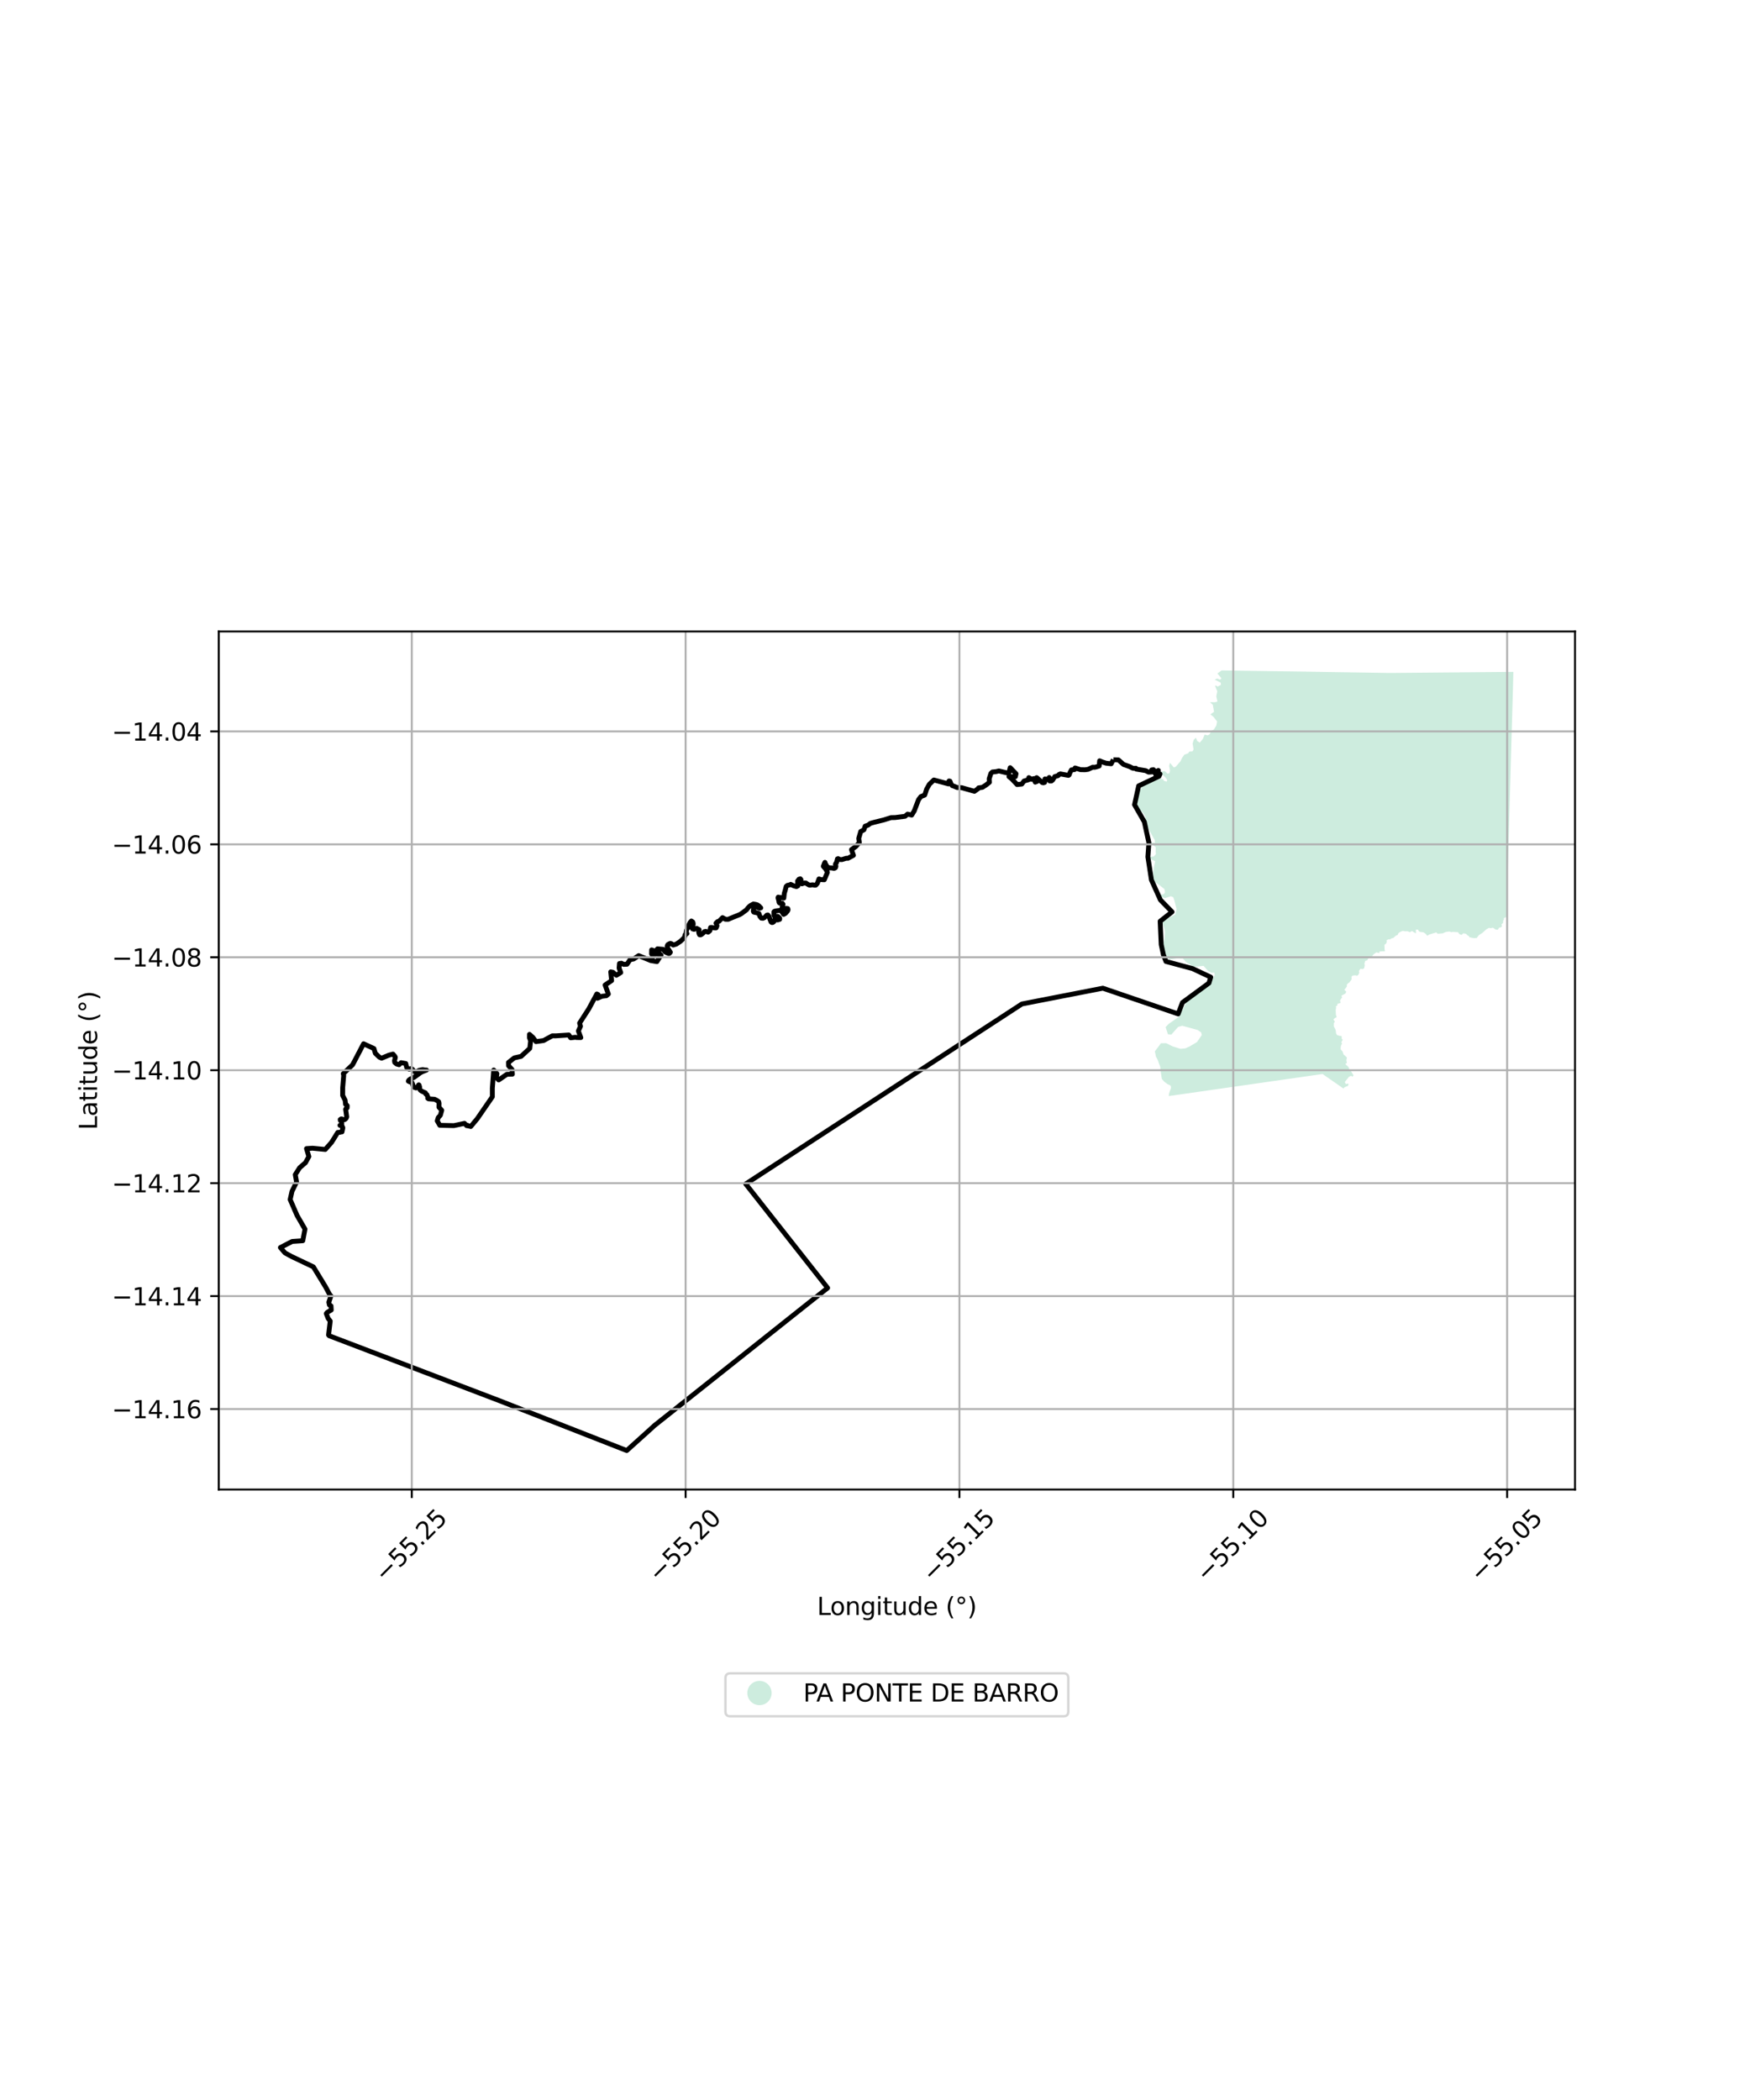 <?xml version="1.0" encoding="utf-8" standalone="no"?>
<!DOCTYPE svg PUBLIC "-//W3C//DTD SVG 1.1//EN"
  "http://www.w3.org/Graphics/SVG/1.1/DTD/svg11.dtd">
<svg xmlns:xlink="http://www.w3.org/1999/xlink" width="720pt" height="864pt" viewBox="0 0 720 864" xmlns="http://www.w3.org/2000/svg" version="1.1">
 <defs>
  <style type="text/css">*{stroke-linejoin: round; stroke-linecap: butt}</style>
 </defs>
 <g id="figure_1">
  <g id="patch_1">
   <path d="M 0 864 
L 720 864 
L 720 0 
L 0 0 
z
" style="fill: #ffffff"/>
  </g>
  <g id="axes_1">
   <g id="patch_2">
    <path d="M 90 612.848 
L 648 612.848 
L 648 259.792 
L 90 259.792 
z
" style="fill: #ffffff"/>
   </g>
   <g id="PatchCollection_1">
    <path d="M 502.63 275.84 
L 519.994 276.089 
L 534.068 276.285 
L 541.431 276.399 
L 541.678 276.412 
L 570.78 276.858 
L 573.774 276.861 
L 577.176 276.831 
L 581.917 276.789 
L 586.851 276.745 
L 592.316 276.697 
L 610.418 276.536 
L 611.024 276.53 
L 622.636 276.43 
L 622.464 283.523 
L 622.453 283.687 
L 621.554 314.81 
L 621.465 318.235 
L 619.799 377.442 
L 619.504 377.356 
L 618.723 377.756 
L 618.774 378.388 
L 618.437 378.773 
L 618.452 379.672 
L 617.777 380.277 
L 617.976 381.103 
L 617.492 381.537 
L 616.683 381.723 
L 616.299 382.516 
L 615.317 382.425 
L 614.285 381.697 
L 613.301 381.878 
L 612.566 381.761 
L 611.436 382.424 
L 610 383.742 
L 608.429 384.769 
L 607.56 385.913 
L 606.433 385.983 
L 605.302 385.765 
L 604.501 385.586 
L 604.378 385.151 
L 603.788 384.85 
L 603.16 384.178 
L 603.143 384.177 
L 602.024 383.987 
L 601.326 384.657 
L 600.468 384.334 
L 599.86 383.522 
L 599.132 383.499 
L 598.442 383.446 
L 597.589 383.406 
L 597.098 383.523 
L 596.437 383.26 
L 595.389 383.331 
L 594.692 383.497 
L 593.589 383.991 
L 591.499 384.166 
L 590.945 383.617 
L 589.146 384.147 
L 588.089 384.476 
L 587.188 385.011 
L 586.562 384.196 
L 585.629 383.567 
L 584.351 383.443 
L 583.744 383.128 
L 583.435 382.485 
L 582.523 382.473 
L 582.544 384.008 
L 581.482 383.428 
L 580.974 383.025 
L 580.044 383.542 
L 579.133 383.148 
L 578.1 383.176 
L 577.098 383.001 
L 576.015 383.452 
L 575.335 383.93 
L 575.053 384.666 
L 574.193 385.034 
L 573.322 385.853 
L 572.195 386.19 
L 571.974 386.525 
L 571.369 386.426 
L 570.443 386.857 
L 570.561 387.481 
L 570.307 388.177 
L 569.607 388.737 
L 569.64 389.651 
L 569.662 390.639 
L 569.856 391.359 
L 568.725 391.397 
L 567.578 391.477 
L 567.445 392.137 
L 566.236 391.813 
L 565.822 392.162 
L 565.164 392.598 
L 564.589 393.375 
L 563.856 393.814 
L 562.962 394.315 
L 562.496 395.131 
L 561.677 395.356 
L 561.382 396.356 
L 561.489 397.241 
L 561.209 398.422 
L 560.583 398.725 
L 559.711 398.568 
L 559.12 399.485 
L 559.257 400.211 
L 558.909 400.993 
L 558.39 401.434 
L 557.508 401.263 
L 556.436 401.394 
L 556.045 401.906 
L 556.09 402.371 
L 556.055 403 
L 555.227 404.143 
L 554.501 404.657 
L 554.063 405.304 
L 554.196 405.738 
L 553.686 406.535 
L 553.076 407.214 
L 553.898 407.973 
L 553.567 408.753 
L 552.792 409.179 
L 551.959 409.642 
L 552.031 410.132 
L 552.283 410.444 
L 551.914 410.68 
L 551.321 411.616 
L 551.551 412.617 
L 551.358 412.679 
L 551.161 412.785 
L 550.3 412.948 
L 550.229 413.636 
L 549.919 413.864 
L 549.59 414.097 
L 549.721 414.595 
L 549.591 415.324 
L 549.548 415.797 
L 549.63 417.527 
L 549.944 418.465 
L 549.22 418.844 
L 548.627 419.415 
L 548.838 419.82 
L 549.215 420.318 
L 548.774 420.968 
L 548.788 422.366 
L 549.25 423.147 
L 549.531 423.854 
L 549.717 425.192 
L 550.106 425.855 
L 551.091 426.162 
L 551.967 426.272 
L 552.024 427.021 
L 552.025 427.448 
L 552.49 427.703 
L 551.848 428.849 
L 552.185 429.324 
L 551.84 429.944 
L 551.617 430.667 
L 551.586 431.754 
L 552.353 432.576 
L 552.783 433.865 
L 553.243 434.224 
L 554.088 435.024 
L 554.122 435.488 
L 553.936 436.069 
L 554.14 437.411 
L 553.529 437.618 
L 553.782 438.063 
L 554.877 439.072 
L 555.124 440.069 
L 555.807 440.654 
L 556.413 441.667 
L 556.907 442.495 
L 556.267 443.042 
L 556.017 442.634 
L 555.78 442.63 
L 555.385 442.886 
L 554.932 443.039 
L 554.785 443.323 
L 554.103 444.144 
L 553.524 444.881 
L 553.279 445.255 
L 553.542 445.616 
L 553.703 445.986 
L 554.005 446.016 
L 554.207 445.813 
L 554.555 445.921 
L 554.867 445.807 
L 554.585 446.761 
L 553.757 447.084 
L 553.148 447.39 
L 552.793 447.643 
L 552.917 447.976 
L 544.141 441.874 
L 543.79 441.924 
L 543.162 442.017 
L 480.875 450.949 
L 480.979 449.92 
L 481.227 449.201 
L 481.458 448.476 
L 481.598 448.241 
L 481.763 447.622 
L 481.735 446.9 
L 481.376 446.477 
L 480.44 446.091 
L 479.044 445.073 
L 477.999 443.901 
L 477.809 442.564 
L 477.464 440.301 
L 477.349 438.878 
L 476.881 437.658 
L 476.261 435.948 
L 475.601 434.764 
L 475.139 432.558 
L 476.715 430.48 
L 477.628 429.226 
L 479.817 429.2 
L 482.486 430.521 
L 485.697 431.529 
L 487.68 431.331 
L 489.633 430.439 
L 490.116 430.134 
L 492.488 428.715 
L 494.414 425.891 
L 494.214 424.766 
L 492.735 423.765 
L 486.366 422.019 
L 484.705 422.518 
L 481.934 425.643 
L 480.532 425.536 
L 479.561 422.586 
L 480.8 421.28 
L 484.938 418.386 
L 487.003 414.454 
L 488.112 412.395 
L 491.197 409.435 
L 495.368 406.705 
L 497.955 404.24 
L 499.738 401.275 
L 499.616 400.167 
L 498.512 400.251 
L 497.066 399.525 
L 495.171 397.391 
L 493.078 397.62 
L 490.895 397.733 
L 487.992 395.859 
L 486.695 394.368 
L 484.31 394.301 
L 480.994 394.768 
L 479.754 393.942 
L 478.537 391.277 
L 478.531 388.44 
L 479.135 386.014 
L 479.325 383.51 
L 479.08 382.165 
L 478.017 379.062 
L 479.177 378.292 
L 481.229 377.494 
L 483.544 376.199 
L 484.064 374.034 
L 483.133 370.369 
L 482.696 369.126 
L 481.738 368.743 
L 479.349 369.509 
L 477.739 369.015 
L 477.19 368.185 
L 478.867 367.871 
L 479.318 367.109 
L 479.058 365.78 
L 476.701 363.909 
L 474.357 362.373 
L 474.456 359.43 
L 474.769 356.697 
L 475.275 354.351 
L 473.698 353.601 
L 473.012 352.601 
L 474.737 352.344 
L 475.328 351.686 
L 475.6 351.204 
L 475.461 350.63 
L 475.496 348.576 
L 473.431 346.914 
L 474.471 346.654 
L 475.146 346.852 
L 475.101 345.645 
L 474.177 344.016 
L 472.51 340.984 
L 471.034 337.349 
L 471.322 336.284 
L 470.794 335.128 
L 469.937 334.102 
L 468.346 333.092 
L 467.11 331.558 
L 468.283 328.107 
L 468.985 325.169 
L 470.29 323.134 
L 471.892 321.646 
L 473.691 320.569 
L 475.445 320.146 
L 477.728 320.293 
L 478.614 320.709 
L 478.901 321.275 
L 480.019 321.573 
L 480.242 320.911 
L 479.461 319.829 
L 477.7 318.206 
L 477.999 317.421 
L 479.224 317.264 
L 480.392 318.327 
L 481.199 318.032 
L 481.375 317.021 
L 481.013 315.099 
L 481.377 313.846 
L 482.95 315.779 
L 483.816 315.368 
L 485.67 313.216 
L 486.333 311.825 
L 487.272 310.49 
L 488.822 309.943 
L 489.327 309.231 
L 490.658 309.112 
L 491.064 308.338 
L 490.677 305.948 
L 491.124 304.417 
L 492.02 303.506 
L 492.555 304.822 
L 493.606 305.573 
L 494.912 303.978 
L 495.616 302.227 
L 496.886 302.546 
L 497.67 302.098 
L 498.36 300.696 
L 499.385 300.187 
L 500.436 298.485 
L 500.75 296.836 
L 499.26 294.93 
L 497.991 293.9 
L 499.492 292.861 
L 498.993 289.998 
L 497.83 288.89 
L 499.847 288.924 
L 500.896 288.617 
L 500.419 286.515 
L 500.82 284.418 
L 499.94 282.271 
L 500.145 282.014 
L 500.989 282.464 
L 502.308 281.8 
L 502.254 280.878 
L 500.506 279.974 
L 499.727 279.695 
L 500.77 279.18 
L 501.986 279.652 
L 502.54 279.09 
L 500.87 277.076 
L 502.464 275.948 
L 502.63 275.84 
" clip-path="url(#p08df2a15f2)" style="fill: #b3e2cd; fill-opacity: 0.65"/>
   </g>
   <g id="PatchCollection_2">
    <path d="M 458.072 312.581 
L 460.134 312.646 
L 462.283 314.538 
L 464.743 315.402 
L 466.029 316.051 
L 466.655 316.13 
L 467.34 316.081 
L 467.522 316.439 
L 471.349 317.069 
L 472.555 317.669 
L 473.626 317.637 
L 473.838 316.777 
L 474.578 316.693 
L 474.826 316.974 
L 474.292 317.173 
L 474.335 317.546 
L 474.675 317.724 
L 475.187 317.813 
L 476.569 316.99 
L 476.318 317.434 
L 475.699 318.179 
L 475.512 318.648 
L 475.665 319.151 
L 475.873 319.243 
L 476.307 319.285 
L 476.667 319.105 
L 477.263 318.44 
L 476.852 319.372 
L 468.478 323.329 
L 466.779 331.086 
L 470.812 338.125 
L 472.687 346.749 
L 472.274 352.549 
L 473.728 362.034 
L 477.434 370.267 
L 482.215 375.178 
L 477.322 379.038 
L 477.75 388.614 
L 478.671 392.866 
L 479.703 395.571 
L 490.622 398.503 
L 498.132 402.03 
L 497.397 404.465 
L 486.486 412.486 
L 484.733 417.153 
L 453.745 406.575 
L 420.447 413.062 
L 306.812 487.108 
L 340.51 529.896 
L 269.203 586.551 
L 267.659 587.975 
L 257.858 596.8 
L 205.462 576.278 
L 135.419 549.563 
L 135.176 549.253 
L 135.862 543.532 
L 134.991 542.396 
L 134.236 540.44 
L 134.592 539.983 
L 136.284 538.967 
L 136.188 537.291 
L 135.519 536.877 
L 135.289 535.768 
L 136.145 533.173 
L 135.631 532.603 
L 133.872 529.327 
L 128.921 521.218 
L 120.003 516.98 
L 117.249 515.478 
L 115.364 513.273 
L 120.196 510.772 
L 124.578 510.471 
L 125.475 505.698 
L 122.211 500.057 
L 119.381 493.527 
L 120.139 490.133 
L 122.015 486.307 
L 121.479 483.267 
L 123.296 480.426 
L 125.679 478.367 
L 127.069 475.834 
L 126.106 472.569 
L 128.569 472.409 
L 133.828 472.919 
L 136.393 470.02 
L 138.961 465.916 
L 139.951 465.844 
L 140.373 465.661 
L 140.704 465.689 
L 141.046 464.023 
L 140.772 463.376 
L 139.879 463.007 
L 139.974 462.918 
L 140.226 462.844 
L 140.593 462.469 
L 140.572 461.692 
L 140.43 461.217 
L 140.035 460.98 
L 139.973 460.616 
L 140.367 460.365 
L 140.689 460.39 
L 141.034 460.742 
L 141.897 460.594 
L 142.411 460.12 
L 142.65 459.486 
L 142.209 456.405 
L 142.373 456.114 
L 142.57 456.034 
L 142.819 455.784 
L 142.854 454.938 
L 142.5 454.497 
L 142.178 454.348 
L 142.007 452.69 
L 140.975 450.696 
L 140.989 447.495 
L 141.414 442.454 
L 141.23 441.752 
L 145.062 438.089 
L 149.586 429.436 
L 153.849 431.407 
L 154.426 433.358 
L 156.076 434.936 
L 157.002 435.371 
L 160.046 434.113 
L 161.668 433.683 
L 162.511 434.663 
L 162.655 435.047 
L 162.302 436.439 
L 162.413 437.117 
L 163.179 437.773 
L 164.195 438.064 
L 165.027 437.219 
L 166.939 437.567 
L 167.331 439.236 
L 168.36 439.906 
L 169.137 439.64 
L 169.662 439.891 
L 170.385 440.837 
L 170.785 441.032 
L 171.515 440.913 
L 172.409 440.363 
L 173.897 440.062 
L 174.771 440.228 
L 175.488 440.255 
L 173.665 440.97 
L 172.858 441.425 
L 170.355 443.241 
L 168.831 443.926 
L 168.175 444.449 
L 168.007 444.817 
L 168.766 445.184 
L 169.385 445.277 
L 169.716 445.902 
L 169.925 446.682 
L 170.454 447.374 
L 171.153 447.604 
L 171.695 447.141 
L 172.24 446.879 
L 172.17 446.433 
L 172.288 446.341 
L 172.414 446.426 
L 172.682 447.37 
L 172.604 447.973 
L 172.871 448.444 
L 173.323 448.826 
L 174.02 449.182 
L 175.011 449.607 
L 175.218 450.143 
L 175.611 450.347 
L 176.054 451.425 
L 175.969 451.857 
L 176.326 452.093 
L 178.84 452.272 
L 179.76 452.762 
L 180.496 453.29 
L 180.625 453.897 
L 180.602 455.547 
L 181.748 456.803 
L 181.177 458.864 
L 180.294 459.812 
L 179.9 461.167 
L 180.935 462.98 
L 186.752 463.111 
L 191.116 462.181 
L 192.025 463.142 
L 192.274 462.944 
L 192.588 463.225 
L 193.186 463.349 
L 193.378 463.271 
L 193.673 463.491 
L 196.385 460.23 
L 202.564 451.26 
L 202.564 447.709 
L 203.131 440.245 
L 204.443 441.745 
L 204.222 443.288 
L 205.169 444.329 
L 208.536 442.011 
L 210.804 441.936 
L 210.66 440.02 
L 209.257 438.504 
L 209.219 437.108 
L 211.607 435.241 
L 214.4 434.621 
L 217.972 431.332 
L 218.307 428.252 
L 217.825 426.895 
L 217.855 425.571 
L 219.287 426.873 
L 220.521 428.553 
L 223.658 428.107 
L 227.228 426.168 
L 228.669 426.174 
L 234.03 425.819 
L 234.806 426.992 
L 236.7 426.775 
L 237.311 426.873 
L 238.958 426.897 
L 237.966 424.173 
L 238.83 422.249 
L 238.464 420.933 
L 242.241 415.079 
L 245.546 408.949 
L 246.072 409.2 
L 245.843 410.7 
L 247.655 409.9 
L 249.465 409.686 
L 250.295 408.976 
L 248.954 405.266 
L 251.634 403.451 
L 251.265 399.858 
L 252.203 400.046 
L 253.601 401.258 
L 255.391 400.133 
L 254.714 398.321 
L 254.865 396.425 
L 255.653 396.302 
L 256.603 396.769 
L 257.977 396.707 
L 259.223 394.842 
L 260.687 394.562 
L 262.773 393.175 
L 267.724 395.205 
L 270.263 395.641 
L 271.972 392.944 
L 271.305 392.322 
L 269.275 392.656 
L 268.768 393.559 
L 268.075 392.436 
L 268.108 390.821 
L 269.683 391.419 
L 270.509 390.377 
L 272.817 390.582 
L 273.683 391.671 
L 275.017 392.292 
L 275.38 392.277 
L 275.803 391.779 
L 274.687 390.03 
L 274.478 389.319 
L 274.716 388.72 
L 274.94 388.517 
L 275.204 388.587 
L 275.269 388.347 
L 275.761 388.137 
L 276.177 388.212 
L 276.991 388.819 
L 277.59 388.614 
L 278.218 388.445 
L 279.947 387.302 
L 281.48 385.825 
L 281.865 384.912 
L 281.873 384.576 
L 282.616 384.101 
L 282.276 383.728 
L 282.447 382.712 
L 283.893 379.567 
L 284.447 378.939 
L 285.018 379.331 
L 285.196 379.88 
L 285.2 380.411 
L 284.727 381.879 
L 284.944 382.182 
L 285.545 382.352 
L 286.647 381.954 
L 286.973 382.157 
L 287.635 382.486 
L 287.442 383.345 
L 287.598 384.114 
L 287.82 384.589 
L 288.283 384.609 
L 288.653 384.434 
L 289.192 383.986 
L 289.841 383.279 
L 290.39 383.19 
L 291.326 383.517 
L 291.803 383.148 
L 292.082 382.89 
L 292.343 381.609 
L 292.748 381.583 
L 294.407 381.807 
L 294.653 381.729 
L 294.986 380.92 
L 294.77 380.05 
L 294.575 379.822 
L 295.202 379.194 
L 295.775 379.07 
L 297.278 377.543 
L 298.463 378.206 
L 299.648 378.221 
L 300.303 377.917 
L 304.323 376.292 
L 305.135 375.815 
L 307.172 374.289 
L 307.654 373.642 
L 308.272 372.976 
L 308.782 372.566 
L 309.959 371.937 
L 310.949 372.1 
L 311.636 372.311 
L 312.267 372.746 
L 313.01 373.523 
L 312.462 373.676 
L 312.292 373.585 
L 311.34 373.252 
L 310.848 372.897 
L 310.432 372.875 
L 310.21 373.315 
L 310.034 374.064 
L 309.926 374.83 
L 310.09 375.238 
L 310.276 375.347 
L 310.929 375.442 
L 312.252 375.844 
L 312.62 376.999 
L 313.219 377.745 
L 313.911 377.805 
L 314.552 377.506 
L 315.145 376.901 
L 315.503 376.502 
L 315.921 376.434 
L 316.447 377.09 
L 316.871 378.483 
L 317.032 378.668 
L 317.118 379.152 
L 317.291 379.396 
L 317.595 379.558 
L 317.909 379.534 
L 318.379 379.214 
L 318.71 378.496 
L 319.236 378.408 
L 319.975 378.503 
L 320.765 378.246 
L 320.794 377.798 
L 320.345 377.335 
L 320.161 377.134 
L 319.813 377.008 
L 319.057 377.236 
L 318.824 377.34 
L 318.447 376.457 
L 318.417 375.155 
L 318.69 374.908 
L 319.318 374.763 
L 320.959 374.543 
L 321.405 374.825 
L 322.135 375.779 
L 322.179 375.934 
L 322.41 376.195 
L 323.224 375.749 
L 324.06 374.732 
L 324.229 374.284 
L 324.101 373.824 
L 323.43 373.744 
L 323.292 373.825 
L 322.321 373.725 
L 321.796 373.565 
L 321.788 373.394 
L 321.966 372.692 
L 322.143 372.022 
L 321.819 371.587 
L 320.909 371.618 
L 320.632 371.436 
L 320.466 371.087 
L 320.444 370.664 
L 320.106 369.413 
L 320.186 369.105 
L 320.641 369.234 
L 321.14 369.21 
L 321.432 369.329 
L 322.49 369.483 
L 322.592 368.475 
L 322.688 367.538 
L 323.111 366.098 
L 323.452 364.719 
L 323.946 364.271 
L 324.997 364.036 
L 325.306 363.85 
L 326.564 364.454 
L 327.68 364.779 
L 328.289 364.449 
L 328.155 363.254 
L 328.245 362.996 
L 328.142 362.512 
L 328.73 361.727 
L 329.288 361.576 
L 329.551 361.934 
L 329.397 362.83 
L 329.517 363.499 
L 329.935 363.625 
L 330.946 363.267 
L 331.636 363.325 
L 331.808 363.499 
L 332.909 364.14 
L 333.291 364.16 
L 334.376 364.036 
L 334.997 364.166 
L 335.645 364.157 
L 336.272 363.457 
L 336.943 361.629 
L 336.938 361.628 
L 337.108 361.647 
L 337.668 361.889 
L 339.143 361.963 
L 340.402 358.955 
L 340.251 358.25 
L 339.931 357.988 
L 339.73 357.399 
L 339.463 357.27 
L 338.738 356.412 
L 338.778 356.24 
L 339.116 355.745 
L 339.091 355.441 
L 339.404 354.804 
L 339.459 354.899 
L 339.603 355.453 
L 340.58 356.941 
L 341.978 357.12 
L 342.209 357.064 
L 342.971 357.272 
L 343.385 357.217 
L 343.677 357.053 
L 343.862 356.727 
L 343.923 356.271 
L 343.704 355.648 
L 343.955 355.1 
L 344.187 354.869 
L 344.538 353.369 
L 344.838 353.264 
L 345.531 353.621 
L 346.117 353.657 
L 346.351 353.672 
L 348.17 353.112 
L 348.871 353.132 
L 351.128 351.904 
L 350.322 349.559 
L 352.134 348.26 
L 353.557 346.625 
L 353.303 344.942 
L 354.13 342.099 
L 355.446 341.391 
L 355.949 339.895 
L 357.122 339.493 
L 358.111 338.758 
L 359.477 338.363 
L 363.619 337.341 
L 366.65 336.381 
L 368.229 336.37 
L 372.368 335.848 
L 373.408 334.951 
L 375.1 335.35 
L 376.144 333.648 
L 377.91 329.004 
L 378.885 327.736 
L 380.455 327.108 
L 381.24 324.683 
L 382.383 322.651 
L 384.216 320.907 
L 390.231 322.525 
L 390.154 321.92 
L 390.477 321.315 
L 390.841 321.405 
L 391.333 322.642 
L 391.79 323.247 
L 392.313 323.403 
L 393.782 324.009 
L 395.664 324.077 
L 400.907 325.574 
L 402.462 324.461 
L 402.597 324.155 
L 404.217 323.927 
L 405.731 322.93 
L 407.067 321.864 
L 406.98 320.409 
L 407.678 318.226 
L 408.303 317.613 
L 409.805 317.464 
L 410.968 317.184 
L 415.051 318.167 
L 415.616 315.846 
L 418.022 318.35 
L 417.757 319.525 
L 415.137 319.551 
L 416.272 320.455 
L 418.465 322.787 
L 420.405 322.574 
L 421.334 321.324 
L 423.193 320.803 
L 423.289 319.939 
L 424.419 320.621 
L 425.374 320.321 
L 425.925 321.797 
L 426.671 321.495 
L 426.892 320.79 
L 426.474 319.96 
L 426.51 319.949 
L 426.7 320.084 
L 428.813 321.97 
L 429.286 322.07 
L 429.792 321.913 
L 429.926 320.482 
L 430.117 320.547 
L 430.856 320.561 
L 431.422 320.391 
L 431.679 319.884 
L 431.587 320.915 
L 431.893 321.324 
L 432.556 321.333 
L 433.098 320.902 
L 433.97 319.502 
L 435.317 319.12 
L 435.738 318.621 
L 435.949 318.629 
L 436.254 318.403 
L 439.589 319.02 
L 439.884 318.807 
L 440.233 317.847 
L 440.819 316.765 
L 442.09 316.632 
L 442.321 315.951 
L 444.538 316.67 
L 446.422 316.711 
L 447.665 316.532 
L 449.572 315.64 
L 450.343 315.683 
L 450.849 315.582 
L 452.239 315.155 
L 452.418 313.025 
L 453.608 313.522 
L 455.075 313.998 
L 457.165 314.235 
L 458.072 312.581 
L 458.072 312.581 
" clip-path="url(#p08df2a15f2)" style="fill: none; stroke: #000000; stroke-width: 2"/>
   </g>
   <g id="matplotlib.axis_1">
    <g id="xtick_1">
     <g id="line2d_1">
      <path d="M 169.415 612.848 
L 169.415 259.792 
" clip-path="url(#p08df2a15f2)" style="fill: none; stroke: #b0b0b0; stroke-width: 0.8; stroke-linecap: square"/>
     </g>
     <g id="line2d_2">
      <defs>
       <path id="mb9de5e7875" d="M 0 0 
L 0 3.5 
" style="stroke: #000000; stroke-width: 0.8"/>
      </defs>
      <g>
       <use xlink:href="#mb9de5e7875" x="169.415" y="612.848" style="stroke: #000000; stroke-width: 0.8"/>
      </g>
     </g>
     <g id="text_1">
      <!-- −55.25 -->
      <g transform="translate(158.282 651.39) rotate(-45) scale(0.1 -0.1)">
       <defs>
        <path id="DejaVuSans-2212" d="M 678 2272 
L 4684 2272 
L 4684 1741 
L 678 1741 
L 678 2272 
z
" transform="scale(0.016)"/>
        <path id="DejaVuSans-35" d="M 691 4666 
L 3169 4666 
L 3169 4134 
L 1269 4134 
L 1269 2991 
Q 1406 3038 1543 3061 
Q 1681 3084 1819 3084 
Q 2600 3084 3056 2656 
Q 3513 2228 3513 1497 
Q 3513 744 3044 326 
Q 2575 -91 1722 -91 
Q 1428 -91 1123 -41 
Q 819 9 494 109 
L 494 744 
Q 775 591 1075 516 
Q 1375 441 1709 441 
Q 2250 441 2565 725 
Q 2881 1009 2881 1497 
Q 2881 1984 2565 2268 
Q 2250 2553 1709 2553 
Q 1456 2553 1204 2497 
Q 953 2441 691 2322 
L 691 4666 
z
" transform="scale(0.016)"/>
        <path id="DejaVuSans-2e" d="M 684 794 
L 1344 794 
L 1344 0 
L 684 0 
L 684 794 
z
" transform="scale(0.016)"/>
        <path id="DejaVuSans-32" d="M 1228 531 
L 3431 531 
L 3431 0 
L 469 0 
L 469 531 
Q 828 903 1448 1529 
Q 2069 2156 2228 2338 
Q 2531 2678 2651 2914 
Q 2772 3150 2772 3378 
Q 2772 3750 2511 3984 
Q 2250 4219 1831 4219 
Q 1534 4219 1204 4116 
Q 875 4013 500 3803 
L 500 4441 
Q 881 4594 1212 4672 
Q 1544 4750 1819 4750 
Q 2544 4750 2975 4387 
Q 3406 4025 3406 3419 
Q 3406 3131 3298 2873 
Q 3191 2616 2906 2266 
Q 2828 2175 2409 1742 
Q 1991 1309 1228 531 
z
" transform="scale(0.016)"/>
       </defs>
       <use xlink:href="#DejaVuSans-2212"/>
       <use xlink:href="#DejaVuSans-35" transform="translate(83.789 0)"/>
       <use xlink:href="#DejaVuSans-35" transform="translate(147.412 0)"/>
       <use xlink:href="#DejaVuSans-2e" transform="translate(211.035 0)"/>
       <use xlink:href="#DejaVuSans-32" transform="translate(242.822 0)"/>
       <use xlink:href="#DejaVuSans-35" transform="translate(306.445 0)"/>
      </g>
     </g>
    </g>
    <g id="xtick_2">
     <g id="line2d_3">
      <path d="M 282.08 612.848 
L 282.08 259.792 
" clip-path="url(#p08df2a15f2)" style="fill: none; stroke: #b0b0b0; stroke-width: 0.8; stroke-linecap: square"/>
     </g>
     <g id="line2d_4">
      <g>
       <use xlink:href="#mb9de5e7875" x="282.08" y="612.848" style="stroke: #000000; stroke-width: 0.8"/>
      </g>
     </g>
     <g id="text_2">
      <!-- −55.20 -->
      <g transform="translate(270.947 651.39) rotate(-45) scale(0.1 -0.1)">
       <defs>
        <path id="DejaVuSans-30" d="M 2034 4250 
Q 1547 4250 1301 3770 
Q 1056 3291 1056 2328 
Q 1056 1369 1301 889 
Q 1547 409 2034 409 
Q 2525 409 2770 889 
Q 3016 1369 3016 2328 
Q 3016 3291 2770 3770 
Q 2525 4250 2034 4250 
z
M 2034 4750 
Q 2819 4750 3233 4129 
Q 3647 3509 3647 2328 
Q 3647 1150 3233 529 
Q 2819 -91 2034 -91 
Q 1250 -91 836 529 
Q 422 1150 422 2328 
Q 422 3509 836 4129 
Q 1250 4750 2034 4750 
z
" transform="scale(0.016)"/>
       </defs>
       <use xlink:href="#DejaVuSans-2212"/>
       <use xlink:href="#DejaVuSans-35" transform="translate(83.789 0)"/>
       <use xlink:href="#DejaVuSans-35" transform="translate(147.412 0)"/>
       <use xlink:href="#DejaVuSans-2e" transform="translate(211.035 0)"/>
       <use xlink:href="#DejaVuSans-32" transform="translate(242.822 0)"/>
       <use xlink:href="#DejaVuSans-30" transform="translate(306.445 0)"/>
      </g>
     </g>
    </g>
    <g id="xtick_3">
     <g id="line2d_5">
      <path d="M 394.745 612.848 
L 394.745 259.792 
" clip-path="url(#p08df2a15f2)" style="fill: none; stroke: #b0b0b0; stroke-width: 0.8; stroke-linecap: square"/>
     </g>
     <g id="line2d_6">
      <g>
       <use xlink:href="#mb9de5e7875" x="394.745" y="612.848" style="stroke: #000000; stroke-width: 0.8"/>
      </g>
     </g>
     <g id="text_3">
      <!-- −55.15 -->
      <g transform="translate(383.612 651.39) rotate(-45) scale(0.1 -0.1)">
       <defs>
        <path id="DejaVuSans-31" d="M 794 531 
L 1825 531 
L 1825 4091 
L 703 3866 
L 703 4441 
L 1819 4666 
L 2450 4666 
L 2450 531 
L 3481 531 
L 3481 0 
L 794 0 
L 794 531 
z
" transform="scale(0.016)"/>
       </defs>
       <use xlink:href="#DejaVuSans-2212"/>
       <use xlink:href="#DejaVuSans-35" transform="translate(83.789 0)"/>
       <use xlink:href="#DejaVuSans-35" transform="translate(147.412 0)"/>
       <use xlink:href="#DejaVuSans-2e" transform="translate(211.035 0)"/>
       <use xlink:href="#DejaVuSans-31" transform="translate(242.822 0)"/>
       <use xlink:href="#DejaVuSans-35" transform="translate(306.445 0)"/>
      </g>
     </g>
    </g>
    <g id="xtick_4">
     <g id="line2d_7">
      <path d="M 507.409 612.848 
L 507.409 259.792 
" clip-path="url(#p08df2a15f2)" style="fill: none; stroke: #b0b0b0; stroke-width: 0.8; stroke-linecap: square"/>
     </g>
     <g id="line2d_8">
      <g>
       <use xlink:href="#mb9de5e7875" x="507.409" y="612.848" style="stroke: #000000; stroke-width: 0.8"/>
      </g>
     </g>
     <g id="text_4">
      <!-- −55.10 -->
      <g transform="translate(496.276 651.39) rotate(-45) scale(0.1 -0.1)">
       <use xlink:href="#DejaVuSans-2212"/>
       <use xlink:href="#DejaVuSans-35" transform="translate(83.789 0)"/>
       <use xlink:href="#DejaVuSans-35" transform="translate(147.412 0)"/>
       <use xlink:href="#DejaVuSans-2e" transform="translate(211.035 0)"/>
       <use xlink:href="#DejaVuSans-31" transform="translate(242.822 0)"/>
       <use xlink:href="#DejaVuSans-30" transform="translate(306.445 0)"/>
      </g>
     </g>
    </g>
    <g id="xtick_5">
     <g id="line2d_9">
      <path d="M 620.074 612.848 
L 620.074 259.792 
" clip-path="url(#p08df2a15f2)" style="fill: none; stroke: #b0b0b0; stroke-width: 0.8; stroke-linecap: square"/>
     </g>
     <g id="line2d_10">
      <g>
       <use xlink:href="#mb9de5e7875" x="620.074" y="612.848" style="stroke: #000000; stroke-width: 0.8"/>
      </g>
     </g>
     <g id="text_5">
      <!-- −55.05 -->
      <g transform="translate(608.941 651.39) rotate(-45) scale(0.1 -0.1)">
       <use xlink:href="#DejaVuSans-2212"/>
       <use xlink:href="#DejaVuSans-35" transform="translate(83.789 0)"/>
       <use xlink:href="#DejaVuSans-35" transform="translate(147.412 0)"/>
       <use xlink:href="#DejaVuSans-2e" transform="translate(211.035 0)"/>
       <use xlink:href="#DejaVuSans-30" transform="translate(242.822 0)"/>
       <use xlink:href="#DejaVuSans-35" transform="translate(306.445 0)"/>
      </g>
     </g>
    </g>
    <g id="text_6">
     <!-- Longitude (°) -->
     <g transform="translate(336.14 664.459) scale(0.1 -0.1)">
      <defs>
       <path id="DejaVuSans-4c" d="M 628 4666 
L 1259 4666 
L 1259 531 
L 3531 531 
L 3531 0 
L 628 0 
L 628 4666 
z
" transform="scale(0.016)"/>
       <path id="DejaVuSans-6f" d="M 1959 3097 
Q 1497 3097 1228 2736 
Q 959 2375 959 1747 
Q 959 1119 1226 758 
Q 1494 397 1959 397 
Q 2419 397 2687 759 
Q 2956 1122 2956 1747 
Q 2956 2369 2687 2733 
Q 2419 3097 1959 3097 
z
M 1959 3584 
Q 2709 3584 3137 3096 
Q 3566 2609 3566 1747 
Q 3566 888 3137 398 
Q 2709 -91 1959 -91 
Q 1206 -91 779 398 
Q 353 888 353 1747 
Q 353 2609 779 3096 
Q 1206 3584 1959 3584 
z
" transform="scale(0.016)"/>
       <path id="DejaVuSans-6e" d="M 3513 2113 
L 3513 0 
L 2938 0 
L 2938 2094 
Q 2938 2591 2744 2837 
Q 2550 3084 2163 3084 
Q 1697 3084 1428 2787 
Q 1159 2491 1159 1978 
L 1159 0 
L 581 0 
L 581 3500 
L 1159 3500 
L 1159 2956 
Q 1366 3272 1645 3428 
Q 1925 3584 2291 3584 
Q 2894 3584 3203 3211 
Q 3513 2838 3513 2113 
z
" transform="scale(0.016)"/>
       <path id="DejaVuSans-67" d="M 2906 1791 
Q 2906 2416 2648 2759 
Q 2391 3103 1925 3103 
Q 1463 3103 1205 2759 
Q 947 2416 947 1791 
Q 947 1169 1205 825 
Q 1463 481 1925 481 
Q 2391 481 2648 825 
Q 2906 1169 2906 1791 
z
M 3481 434 
Q 3481 -459 3084 -895 
Q 2688 -1331 1869 -1331 
Q 1566 -1331 1297 -1286 
Q 1028 -1241 775 -1147 
L 775 -588 
Q 1028 -725 1275 -790 
Q 1522 -856 1778 -856 
Q 2344 -856 2625 -561 
Q 2906 -266 2906 331 
L 2906 616 
Q 2728 306 2450 153 
Q 2172 0 1784 0 
Q 1141 0 747 490 
Q 353 981 353 1791 
Q 353 2603 747 3093 
Q 1141 3584 1784 3584 
Q 2172 3584 2450 3431 
Q 2728 3278 2906 2969 
L 2906 3500 
L 3481 3500 
L 3481 434 
z
" transform="scale(0.016)"/>
       <path id="DejaVuSans-69" d="M 603 3500 
L 1178 3500 
L 1178 0 
L 603 0 
L 603 3500 
z
M 603 4863 
L 1178 4863 
L 1178 4134 
L 603 4134 
L 603 4863 
z
" transform="scale(0.016)"/>
       <path id="DejaVuSans-74" d="M 1172 4494 
L 1172 3500 
L 2356 3500 
L 2356 3053 
L 1172 3053 
L 1172 1153 
Q 1172 725 1289 603 
Q 1406 481 1766 481 
L 2356 481 
L 2356 0 
L 1766 0 
Q 1100 0 847 248 
Q 594 497 594 1153 
L 594 3053 
L 172 3053 
L 172 3500 
L 594 3500 
L 594 4494 
L 1172 4494 
z
" transform="scale(0.016)"/>
       <path id="DejaVuSans-75" d="M 544 1381 
L 544 3500 
L 1119 3500 
L 1119 1403 
Q 1119 906 1312 657 
Q 1506 409 1894 409 
Q 2359 409 2629 706 
Q 2900 1003 2900 1516 
L 2900 3500 
L 3475 3500 
L 3475 0 
L 2900 0 
L 2900 538 
Q 2691 219 2414 64 
Q 2138 -91 1772 -91 
Q 1169 -91 856 284 
Q 544 659 544 1381 
z
M 1991 3584 
L 1991 3584 
z
" transform="scale(0.016)"/>
       <path id="DejaVuSans-64" d="M 2906 2969 
L 2906 4863 
L 3481 4863 
L 3481 0 
L 2906 0 
L 2906 525 
Q 2725 213 2448 61 
Q 2172 -91 1784 -91 
Q 1150 -91 751 415 
Q 353 922 353 1747 
Q 353 2572 751 3078 
Q 1150 3584 1784 3584 
Q 2172 3584 2448 3432 
Q 2725 3281 2906 2969 
z
M 947 1747 
Q 947 1113 1208 752 
Q 1469 391 1925 391 
Q 2381 391 2643 752 
Q 2906 1113 2906 1747 
Q 2906 2381 2643 2742 
Q 2381 3103 1925 3103 
Q 1469 3103 1208 2742 
Q 947 2381 947 1747 
z
" transform="scale(0.016)"/>
       <path id="DejaVuSans-65" d="M 3597 1894 
L 3597 1613 
L 953 1613 
Q 991 1019 1311 708 
Q 1631 397 2203 397 
Q 2534 397 2845 478 
Q 3156 559 3463 722 
L 3463 178 
Q 3153 47 2828 -22 
Q 2503 -91 2169 -91 
Q 1331 -91 842 396 
Q 353 884 353 1716 
Q 353 2575 817 3079 
Q 1281 3584 2069 3584 
Q 2775 3584 3186 3129 
Q 3597 2675 3597 1894 
z
M 3022 2063 
Q 3016 2534 2758 2815 
Q 2500 3097 2075 3097 
Q 1594 3097 1305 2825 
Q 1016 2553 972 2059 
L 3022 2063 
z
" transform="scale(0.016)"/>
       <path id="DejaVuSans-20" transform="scale(0.016)"/>
       <path id="DejaVuSans-28" d="M 1984 4856 
Q 1566 4138 1362 3434 
Q 1159 2731 1159 2009 
Q 1159 1288 1364 580 
Q 1569 -128 1984 -844 
L 1484 -844 
Q 1016 -109 783 600 
Q 550 1309 550 2009 
Q 550 2706 781 3412 
Q 1013 4119 1484 4856 
L 1984 4856 
z
" transform="scale(0.016)"/>
       <path id="DejaVuSans-b0" d="M 1600 4347 
Q 1350 4347 1178 4173 
Q 1006 4000 1006 3750 
Q 1006 3503 1178 3333 
Q 1350 3163 1600 3163 
Q 1850 3163 2022 3333 
Q 2194 3503 2194 3750 
Q 2194 3997 2020 4172 
Q 1847 4347 1600 4347 
z
M 1600 4750 
Q 1800 4750 1984 4673 
Q 2169 4597 2303 4453 
Q 2447 4313 2519 4134 
Q 2591 3956 2591 3750 
Q 2591 3338 2302 3052 
Q 2013 2766 1594 2766 
Q 1172 2766 890 3047 
Q 609 3328 609 3750 
Q 609 4169 896 4459 
Q 1184 4750 1600 4750 
z
" transform="scale(0.016)"/>
       <path id="DejaVuSans-29" d="M 513 4856 
L 1013 4856 
Q 1481 4119 1714 3412 
Q 1947 2706 1947 2009 
Q 1947 1309 1714 600 
Q 1481 -109 1013 -844 
L 513 -844 
Q 928 -128 1133 580 
Q 1338 1288 1338 2009 
Q 1338 2731 1133 3434 
Q 928 4138 513 4856 
z
" transform="scale(0.016)"/>
      </defs>
      <use xlink:href="#DejaVuSans-4c"/>
      <use xlink:href="#DejaVuSans-6f" transform="translate(53.963 0)"/>
      <use xlink:href="#DejaVuSans-6e" transform="translate(115.145 0)"/>
      <use xlink:href="#DejaVuSans-67" transform="translate(178.523 0)"/>
      <use xlink:href="#DejaVuSans-69" transform="translate(242 0)"/>
      <use xlink:href="#DejaVuSans-74" transform="translate(269.783 0)"/>
      <use xlink:href="#DejaVuSans-75" transform="translate(308.992 0)"/>
      <use xlink:href="#DejaVuSans-64" transform="translate(372.371 0)"/>
      <use xlink:href="#DejaVuSans-65" transform="translate(435.848 0)"/>
      <use xlink:href="#DejaVuSans-20" transform="translate(497.371 0)"/>
      <use xlink:href="#DejaVuSans-28" transform="translate(529.158 0)"/>
      <use xlink:href="#DejaVuSans-b0" transform="translate(568.172 0)"/>
      <use xlink:href="#DejaVuSans-29" transform="translate(618.172 0)"/>
     </g>
    </g>
   </g>
   <g id="matplotlib.axis_2">
    <g id="ytick_1">
     <g id="line2d_11">
      <path d="M 90 579.722 
L 648 579.722 
" clip-path="url(#p08df2a15f2)" style="fill: none; stroke: #b0b0b0; stroke-width: 0.8; stroke-linecap: square"/>
     </g>
     <g id="line2d_12">
      <defs>
       <path id="m5ce488b4e5" d="M 0 0 
L -3.5 0 
" style="stroke: #000000; stroke-width: 0.8"/>
      </defs>
      <g>
       <use xlink:href="#m5ce488b4e5" x="90" y="579.722" style="stroke: #000000; stroke-width: 0.8"/>
      </g>
     </g>
     <g id="text_7">
      <!-- −14.16 -->
      <g transform="translate(45.992 583.521) scale(0.1 -0.1)">
       <defs>
        <path id="DejaVuSans-34" d="M 2419 4116 
L 825 1625 
L 2419 1625 
L 2419 4116 
z
M 2253 4666 
L 3047 4666 
L 3047 1625 
L 3713 1625 
L 3713 1100 
L 3047 1100 
L 3047 0 
L 2419 0 
L 2419 1100 
L 313 1100 
L 313 1709 
L 2253 4666 
z
" transform="scale(0.016)"/>
        <path id="DejaVuSans-36" d="M 2113 2584 
Q 1688 2584 1439 2293 
Q 1191 2003 1191 1497 
Q 1191 994 1439 701 
Q 1688 409 2113 409 
Q 2538 409 2786 701 
Q 3034 994 3034 1497 
Q 3034 2003 2786 2293 
Q 2538 2584 2113 2584 
z
M 3366 4563 
L 3366 3988 
Q 3128 4100 2886 4159 
Q 2644 4219 2406 4219 
Q 1781 4219 1451 3797 
Q 1122 3375 1075 2522 
Q 1259 2794 1537 2939 
Q 1816 3084 2150 3084 
Q 2853 3084 3261 2657 
Q 3669 2231 3669 1497 
Q 3669 778 3244 343 
Q 2819 -91 2113 -91 
Q 1303 -91 875 529 
Q 447 1150 447 2328 
Q 447 3434 972 4092 
Q 1497 4750 2381 4750 
Q 2619 4750 2861 4703 
Q 3103 4656 3366 4563 
z
" transform="scale(0.016)"/>
       </defs>
       <use xlink:href="#DejaVuSans-2212"/>
       <use xlink:href="#DejaVuSans-31" transform="translate(83.789 0)"/>
       <use xlink:href="#DejaVuSans-34" transform="translate(147.412 0)"/>
       <use xlink:href="#DejaVuSans-2e" transform="translate(211.035 0)"/>
       <use xlink:href="#DejaVuSans-31" transform="translate(242.822 0)"/>
       <use xlink:href="#DejaVuSans-36" transform="translate(306.445 0)"/>
      </g>
     </g>
    </g>
    <g id="ytick_2">
     <g id="line2d_13">
      <path d="M 90 533.255 
L 648 533.255 
" clip-path="url(#p08df2a15f2)" style="fill: none; stroke: #b0b0b0; stroke-width: 0.8; stroke-linecap: square"/>
     </g>
     <g id="line2d_14">
      <g>
       <use xlink:href="#m5ce488b4e5" x="90" y="533.255" style="stroke: #000000; stroke-width: 0.8"/>
      </g>
     </g>
     <g id="text_8">
      <!-- −14.14 -->
      <g transform="translate(45.992 537.054) scale(0.1 -0.1)">
       <use xlink:href="#DejaVuSans-2212"/>
       <use xlink:href="#DejaVuSans-31" transform="translate(83.789 0)"/>
       <use xlink:href="#DejaVuSans-34" transform="translate(147.412 0)"/>
       <use xlink:href="#DejaVuSans-2e" transform="translate(211.035 0)"/>
       <use xlink:href="#DejaVuSans-31" transform="translate(242.822 0)"/>
       <use xlink:href="#DejaVuSans-34" transform="translate(306.445 0)"/>
      </g>
     </g>
    </g>
    <g id="ytick_3">
     <g id="line2d_15">
      <path d="M 90 486.788 
L 648 486.788 
" clip-path="url(#p08df2a15f2)" style="fill: none; stroke: #b0b0b0; stroke-width: 0.8; stroke-linecap: square"/>
     </g>
     <g id="line2d_16">
      <g>
       <use xlink:href="#m5ce488b4e5" x="90" y="486.788" style="stroke: #000000; stroke-width: 0.8"/>
      </g>
     </g>
     <g id="text_9">
      <!-- −14.12 -->
      <g transform="translate(45.992 490.587) scale(0.1 -0.1)">
       <use xlink:href="#DejaVuSans-2212"/>
       <use xlink:href="#DejaVuSans-31" transform="translate(83.789 0)"/>
       <use xlink:href="#DejaVuSans-34" transform="translate(147.412 0)"/>
       <use xlink:href="#DejaVuSans-2e" transform="translate(211.035 0)"/>
       <use xlink:href="#DejaVuSans-31" transform="translate(242.822 0)"/>
       <use xlink:href="#DejaVuSans-32" transform="translate(306.445 0)"/>
      </g>
     </g>
    </g>
    <g id="ytick_4">
     <g id="line2d_17">
      <path d="M 90 440.321 
L 648 440.321 
" clip-path="url(#p08df2a15f2)" style="fill: none; stroke: #b0b0b0; stroke-width: 0.8; stroke-linecap: square"/>
     </g>
     <g id="line2d_18">
      <g>
       <use xlink:href="#m5ce488b4e5" x="90" y="440.321" style="stroke: #000000; stroke-width: 0.8"/>
      </g>
     </g>
     <g id="text_10">
      <!-- −14.10 -->
      <g transform="translate(45.992 444.12) scale(0.1 -0.1)">
       <use xlink:href="#DejaVuSans-2212"/>
       <use xlink:href="#DejaVuSans-31" transform="translate(83.789 0)"/>
       <use xlink:href="#DejaVuSans-34" transform="translate(147.412 0)"/>
       <use xlink:href="#DejaVuSans-2e" transform="translate(211.035 0)"/>
       <use xlink:href="#DejaVuSans-31" transform="translate(242.822 0)"/>
       <use xlink:href="#DejaVuSans-30" transform="translate(306.445 0)"/>
      </g>
     </g>
    </g>
    <g id="ytick_5">
     <g id="line2d_19">
      <path d="M 90 393.853 
L 648 393.853 
" clip-path="url(#p08df2a15f2)" style="fill: none; stroke: #b0b0b0; stroke-width: 0.8; stroke-linecap: square"/>
     </g>
     <g id="line2d_20">
      <g>
       <use xlink:href="#m5ce488b4e5" x="90" y="393.853" style="stroke: #000000; stroke-width: 0.8"/>
      </g>
     </g>
     <g id="text_11">
      <!-- −14.08 -->
      <g transform="translate(45.992 397.653) scale(0.1 -0.1)">
       <defs>
        <path id="DejaVuSans-38" d="M 2034 2216 
Q 1584 2216 1326 1975 
Q 1069 1734 1069 1313 
Q 1069 891 1326 650 
Q 1584 409 2034 409 
Q 2484 409 2743 651 
Q 3003 894 3003 1313 
Q 3003 1734 2745 1975 
Q 2488 2216 2034 2216 
z
M 1403 2484 
Q 997 2584 770 2862 
Q 544 3141 544 3541 
Q 544 4100 942 4425 
Q 1341 4750 2034 4750 
Q 2731 4750 3128 4425 
Q 3525 4100 3525 3541 
Q 3525 3141 3298 2862 
Q 3072 2584 2669 2484 
Q 3125 2378 3379 2068 
Q 3634 1759 3634 1313 
Q 3634 634 3220 271 
Q 2806 -91 2034 -91 
Q 1263 -91 848 271 
Q 434 634 434 1313 
Q 434 1759 690 2068 
Q 947 2378 1403 2484 
z
M 1172 3481 
Q 1172 3119 1398 2916 
Q 1625 2713 2034 2713 
Q 2441 2713 2670 2916 
Q 2900 3119 2900 3481 
Q 2900 3844 2670 4047 
Q 2441 4250 2034 4250 
Q 1625 4250 1398 4047 
Q 1172 3844 1172 3481 
z
" transform="scale(0.016)"/>
       </defs>
       <use xlink:href="#DejaVuSans-2212"/>
       <use xlink:href="#DejaVuSans-31" transform="translate(83.789 0)"/>
       <use xlink:href="#DejaVuSans-34" transform="translate(147.412 0)"/>
       <use xlink:href="#DejaVuSans-2e" transform="translate(211.035 0)"/>
       <use xlink:href="#DejaVuSans-30" transform="translate(242.822 0)"/>
       <use xlink:href="#DejaVuSans-38" transform="translate(306.445 0)"/>
      </g>
     </g>
    </g>
    <g id="ytick_6">
     <g id="line2d_21">
      <path d="M 90 347.386 
L 648 347.386 
" clip-path="url(#p08df2a15f2)" style="fill: none; stroke: #b0b0b0; stroke-width: 0.8; stroke-linecap: square"/>
     </g>
     <g id="line2d_22">
      <g>
       <use xlink:href="#m5ce488b4e5" x="90" y="347.386" style="stroke: #000000; stroke-width: 0.8"/>
      </g>
     </g>
     <g id="text_12">
      <!-- −14.06 -->
      <g transform="translate(45.992 351.186) scale(0.1 -0.1)">
       <use xlink:href="#DejaVuSans-2212"/>
       <use xlink:href="#DejaVuSans-31" transform="translate(83.789 0)"/>
       <use xlink:href="#DejaVuSans-34" transform="translate(147.412 0)"/>
       <use xlink:href="#DejaVuSans-2e" transform="translate(211.035 0)"/>
       <use xlink:href="#DejaVuSans-30" transform="translate(242.822 0)"/>
       <use xlink:href="#DejaVuSans-36" transform="translate(306.445 0)"/>
      </g>
     </g>
    </g>
    <g id="ytick_7">
     <g id="line2d_23">
      <path d="M 90 300.919 
L 648 300.919 
" clip-path="url(#p08df2a15f2)" style="fill: none; stroke: #b0b0b0; stroke-width: 0.8; stroke-linecap: square"/>
     </g>
     <g id="line2d_24">
      <g>
       <use xlink:href="#m5ce488b4e5" x="90" y="300.919" style="stroke: #000000; stroke-width: 0.8"/>
      </g>
     </g>
     <g id="text_13">
      <!-- −14.04 -->
      <g transform="translate(45.992 304.718) scale(0.1 -0.1)">
       <use xlink:href="#DejaVuSans-2212"/>
       <use xlink:href="#DejaVuSans-31" transform="translate(83.789 0)"/>
       <use xlink:href="#DejaVuSans-34" transform="translate(147.412 0)"/>
       <use xlink:href="#DejaVuSans-2e" transform="translate(211.035 0)"/>
       <use xlink:href="#DejaVuSans-30" transform="translate(242.822 0)"/>
       <use xlink:href="#DejaVuSans-34" transform="translate(306.445 0)"/>
      </g>
     </g>
    </g>
    <g id="text_14">
     <!-- Latitude (°) -->
     <g transform="translate(39.913 464.89) rotate(-90) scale(0.1 -0.1)">
      <defs>
       <path id="DejaVuSans-61" d="M 2194 1759 
Q 1497 1759 1228 1600 
Q 959 1441 959 1056 
Q 959 750 1161 570 
Q 1363 391 1709 391 
Q 2188 391 2477 730 
Q 2766 1069 2766 1631 
L 2766 1759 
L 2194 1759 
z
M 3341 1997 
L 3341 0 
L 2766 0 
L 2766 531 
Q 2569 213 2275 61 
Q 1981 -91 1556 -91 
Q 1019 -91 701 211 
Q 384 513 384 1019 
Q 384 1609 779 1909 
Q 1175 2209 1959 2209 
L 2766 2209 
L 2766 2266 
Q 2766 2663 2505 2880 
Q 2244 3097 1772 3097 
Q 1472 3097 1187 3025 
Q 903 2953 641 2809 
L 641 3341 
Q 956 3463 1253 3523 
Q 1550 3584 1831 3584 
Q 2591 3584 2966 3190 
Q 3341 2797 3341 1997 
z
" transform="scale(0.016)"/>
      </defs>
      <use xlink:href="#DejaVuSans-4c"/>
      <use xlink:href="#DejaVuSans-61" transform="translate(55.713 0)"/>
      <use xlink:href="#DejaVuSans-74" transform="translate(116.992 0)"/>
      <use xlink:href="#DejaVuSans-69" transform="translate(156.201 0)"/>
      <use xlink:href="#DejaVuSans-74" transform="translate(183.984 0)"/>
      <use xlink:href="#DejaVuSans-75" transform="translate(223.193 0)"/>
      <use xlink:href="#DejaVuSans-64" transform="translate(286.572 0)"/>
      <use xlink:href="#DejaVuSans-65" transform="translate(350.049 0)"/>
      <use xlink:href="#DejaVuSans-20" transform="translate(411.572 0)"/>
      <use xlink:href="#DejaVuSans-28" transform="translate(443.359 0)"/>
      <use xlink:href="#DejaVuSans-b0" transform="translate(482.373 0)"/>
      <use xlink:href="#DejaVuSans-29" transform="translate(532.373 0)"/>
     </g>
    </g>
   </g>
   <g id="patch_3">
    <path d="M 90 612.848 
L 90 259.792 
" style="fill: none; stroke: #000000; stroke-width: 0.8; stroke-linejoin: miter; stroke-linecap: square"/>
   </g>
   <g id="patch_4">
    <path d="M 648 612.848 
L 648 259.792 
" style="fill: none; stroke: #000000; stroke-width: 0.8; stroke-linejoin: miter; stroke-linecap: square"/>
   </g>
   <g id="patch_5">
    <path d="M 90 612.848 
L 648 612.848 
" style="fill: none; stroke: #000000; stroke-width: 0.8; stroke-linejoin: miter; stroke-linecap: square"/>
   </g>
   <g id="patch_6">
    <path d="M 90 259.792 
L 648 259.792 
" style="fill: none; stroke: #000000; stroke-width: 0.8; stroke-linejoin: miter; stroke-linecap: square"/>
   </g>
   <g id="legend_1">
    <g id="patch_7">
     <path d="M 300.467 706.138 
L 437.533 706.138 
Q 439.533 706.138 439.533 704.138 
L 439.533 690.46 
Q 439.533 688.46 437.533 688.46 
L 300.467 688.46 
Q 298.467 688.46 298.467 690.46 
L 298.467 704.138 
Q 298.467 706.138 300.467 706.138 
z
" style="fill: #ffffff; opacity: 0.8; stroke: #cccccc; stroke-linejoin: miter"/>
    </g>
    <g id="line2d_25">
     <defs>
      <path id="m3c5d25d07d" d="M 0 5 
C 1.326 5 2.598 4.473 3.536 3.536 
C 4.473 2.598 5 1.326 5 0 
C 5 -1.326 4.473 -2.598 3.536 -3.536 
C 2.598 -4.473 1.326 -5 0 -5 
C -1.326 -5 -2.598 -4.473 -3.536 -3.536 
C -4.473 -2.598 -5 -1.326 -5 0 
C -5 1.326 -4.473 2.598 -3.536 3.536 
C -2.598 4.473 -1.326 5 0 5 
z
"/>
     </defs>
     <g>
      <use xlink:href="#m3c5d25d07d" x="312.467" y="696.558" style="fill: #b3e2cd; fill-opacity: 0.65"/>
     </g>
    </g>
    <g id="text_15">
     <!-- PA PONTE DE BARRO -->
     <g transform="translate(330.467 700.058) scale(0.1 -0.1)">
      <defs>
       <path id="DejaVuSans-50" d="M 1259 4147 
L 1259 2394 
L 2053 2394 
Q 2494 2394 2734 2622 
Q 2975 2850 2975 3272 
Q 2975 3691 2734 3919 
Q 2494 4147 2053 4147 
L 1259 4147 
z
M 628 4666 
L 2053 4666 
Q 2838 4666 3239 4311 
Q 3641 3956 3641 3272 
Q 3641 2581 3239 2228 
Q 2838 1875 2053 1875 
L 1259 1875 
L 1259 0 
L 628 0 
L 628 4666 
z
" transform="scale(0.016)"/>
       <path id="DejaVuSans-41" d="M 2188 4044 
L 1331 1722 
L 3047 1722 
L 2188 4044 
z
M 1831 4666 
L 2547 4666 
L 4325 0 
L 3669 0 
L 3244 1197 
L 1141 1197 
L 716 0 
L 50 0 
L 1831 4666 
z
" transform="scale(0.016)"/>
       <path id="DejaVuSans-4f" d="M 2522 4238 
Q 1834 4238 1429 3725 
Q 1025 3213 1025 2328 
Q 1025 1447 1429 934 
Q 1834 422 2522 422 
Q 3209 422 3611 934 
Q 4013 1447 4013 2328 
Q 4013 3213 3611 3725 
Q 3209 4238 2522 4238 
z
M 2522 4750 
Q 3503 4750 4090 4092 
Q 4678 3434 4678 2328 
Q 4678 1225 4090 567 
Q 3503 -91 2522 -91 
Q 1538 -91 948 565 
Q 359 1222 359 2328 
Q 359 3434 948 4092 
Q 1538 4750 2522 4750 
z
" transform="scale(0.016)"/>
       <path id="DejaVuSans-4e" d="M 628 4666 
L 1478 4666 
L 3547 763 
L 3547 4666 
L 4159 4666 
L 4159 0 
L 3309 0 
L 1241 3903 
L 1241 0 
L 628 0 
L 628 4666 
z
" transform="scale(0.016)"/>
       <path id="DejaVuSans-54" d="M -19 4666 
L 3928 4666 
L 3928 4134 
L 2272 4134 
L 2272 0 
L 1638 0 
L 1638 4134 
L -19 4134 
L -19 4666 
z
" transform="scale(0.016)"/>
       <path id="DejaVuSans-45" d="M 628 4666 
L 3578 4666 
L 3578 4134 
L 1259 4134 
L 1259 2753 
L 3481 2753 
L 3481 2222 
L 1259 2222 
L 1259 531 
L 3634 531 
L 3634 0 
L 628 0 
L 628 4666 
z
" transform="scale(0.016)"/>
       <path id="DejaVuSans-44" d="M 1259 4147 
L 1259 519 
L 2022 519 
Q 2988 519 3436 956 
Q 3884 1394 3884 2338 
Q 3884 3275 3436 3711 
Q 2988 4147 2022 4147 
L 1259 4147 
z
M 628 4666 
L 1925 4666 
Q 3281 4666 3915 4102 
Q 4550 3538 4550 2338 
Q 4550 1131 3912 565 
Q 3275 0 1925 0 
L 628 0 
L 628 4666 
z
" transform="scale(0.016)"/>
       <path id="DejaVuSans-42" d="M 1259 2228 
L 1259 519 
L 2272 519 
Q 2781 519 3026 730 
Q 3272 941 3272 1375 
Q 3272 1813 3026 2020 
Q 2781 2228 2272 2228 
L 1259 2228 
z
M 1259 4147 
L 1259 2741 
L 2194 2741 
Q 2656 2741 2882 2914 
Q 3109 3088 3109 3444 
Q 3109 3797 2882 3972 
Q 2656 4147 2194 4147 
L 1259 4147 
z
M 628 4666 
L 2241 4666 
Q 2963 4666 3353 4366 
Q 3744 4066 3744 3513 
Q 3744 3084 3544 2831 
Q 3344 2578 2956 2516 
Q 3422 2416 3680 2098 
Q 3938 1781 3938 1306 
Q 3938 681 3513 340 
Q 3088 0 2303 0 
L 628 0 
L 628 4666 
z
" transform="scale(0.016)"/>
       <path id="DejaVuSans-52" d="M 2841 2188 
Q 3044 2119 3236 1894 
Q 3428 1669 3622 1275 
L 4263 0 
L 3584 0 
L 2988 1197 
Q 2756 1666 2539 1819 
Q 2322 1972 1947 1972 
L 1259 1972 
L 1259 0 
L 628 0 
L 628 4666 
L 2053 4666 
Q 2853 4666 3247 4331 
Q 3641 3997 3641 3322 
Q 3641 2881 3436 2590 
Q 3231 2300 2841 2188 
z
M 1259 4147 
L 1259 2491 
L 2053 2491 
Q 2509 2491 2742 2702 
Q 2975 2913 2975 3322 
Q 2975 3731 2742 3939 
Q 2509 4147 2053 4147 
L 1259 4147 
z
" transform="scale(0.016)"/>
      </defs>
      <use xlink:href="#DejaVuSans-50"/>
      <use xlink:href="#DejaVuSans-41" transform="translate(53.928 0)"/>
      <use xlink:href="#DejaVuSans-20" transform="translate(122.336 0)"/>
      <use xlink:href="#DejaVuSans-50" transform="translate(154.123 0)"/>
      <use xlink:href="#DejaVuSans-4f" transform="translate(214.426 0)"/>
      <use xlink:href="#DejaVuSans-4e" transform="translate(293.137 0)"/>
      <use xlink:href="#DejaVuSans-54" transform="translate(367.941 0)"/>
      <use xlink:href="#DejaVuSans-45" transform="translate(429.025 0)"/>
      <use xlink:href="#DejaVuSans-20" transform="translate(492.209 0)"/>
      <use xlink:href="#DejaVuSans-44" transform="translate(523.996 0)"/>
      <use xlink:href="#DejaVuSans-45" transform="translate(600.998 0)"/>
      <use xlink:href="#DejaVuSans-20" transform="translate(664.182 0)"/>
      <use xlink:href="#DejaVuSans-42" transform="translate(695.969 0)"/>
      <use xlink:href="#DejaVuSans-41" transform="translate(764.572 0)"/>
      <use xlink:href="#DejaVuSans-52" transform="translate(832.98 0)"/>
      <use xlink:href="#DejaVuSans-52" transform="translate(902.463 0)"/>
      <use xlink:href="#DejaVuSans-4f" transform="translate(971.945 0)"/>
     </g>
    </g>
   </g>
  </g>
 </g>
 <defs>
  <clipPath id="p08df2a15f2">
   <rect x="90" y="259.792" width="558" height="353.057"/>
  </clipPath>
 </defs>
</svg>
